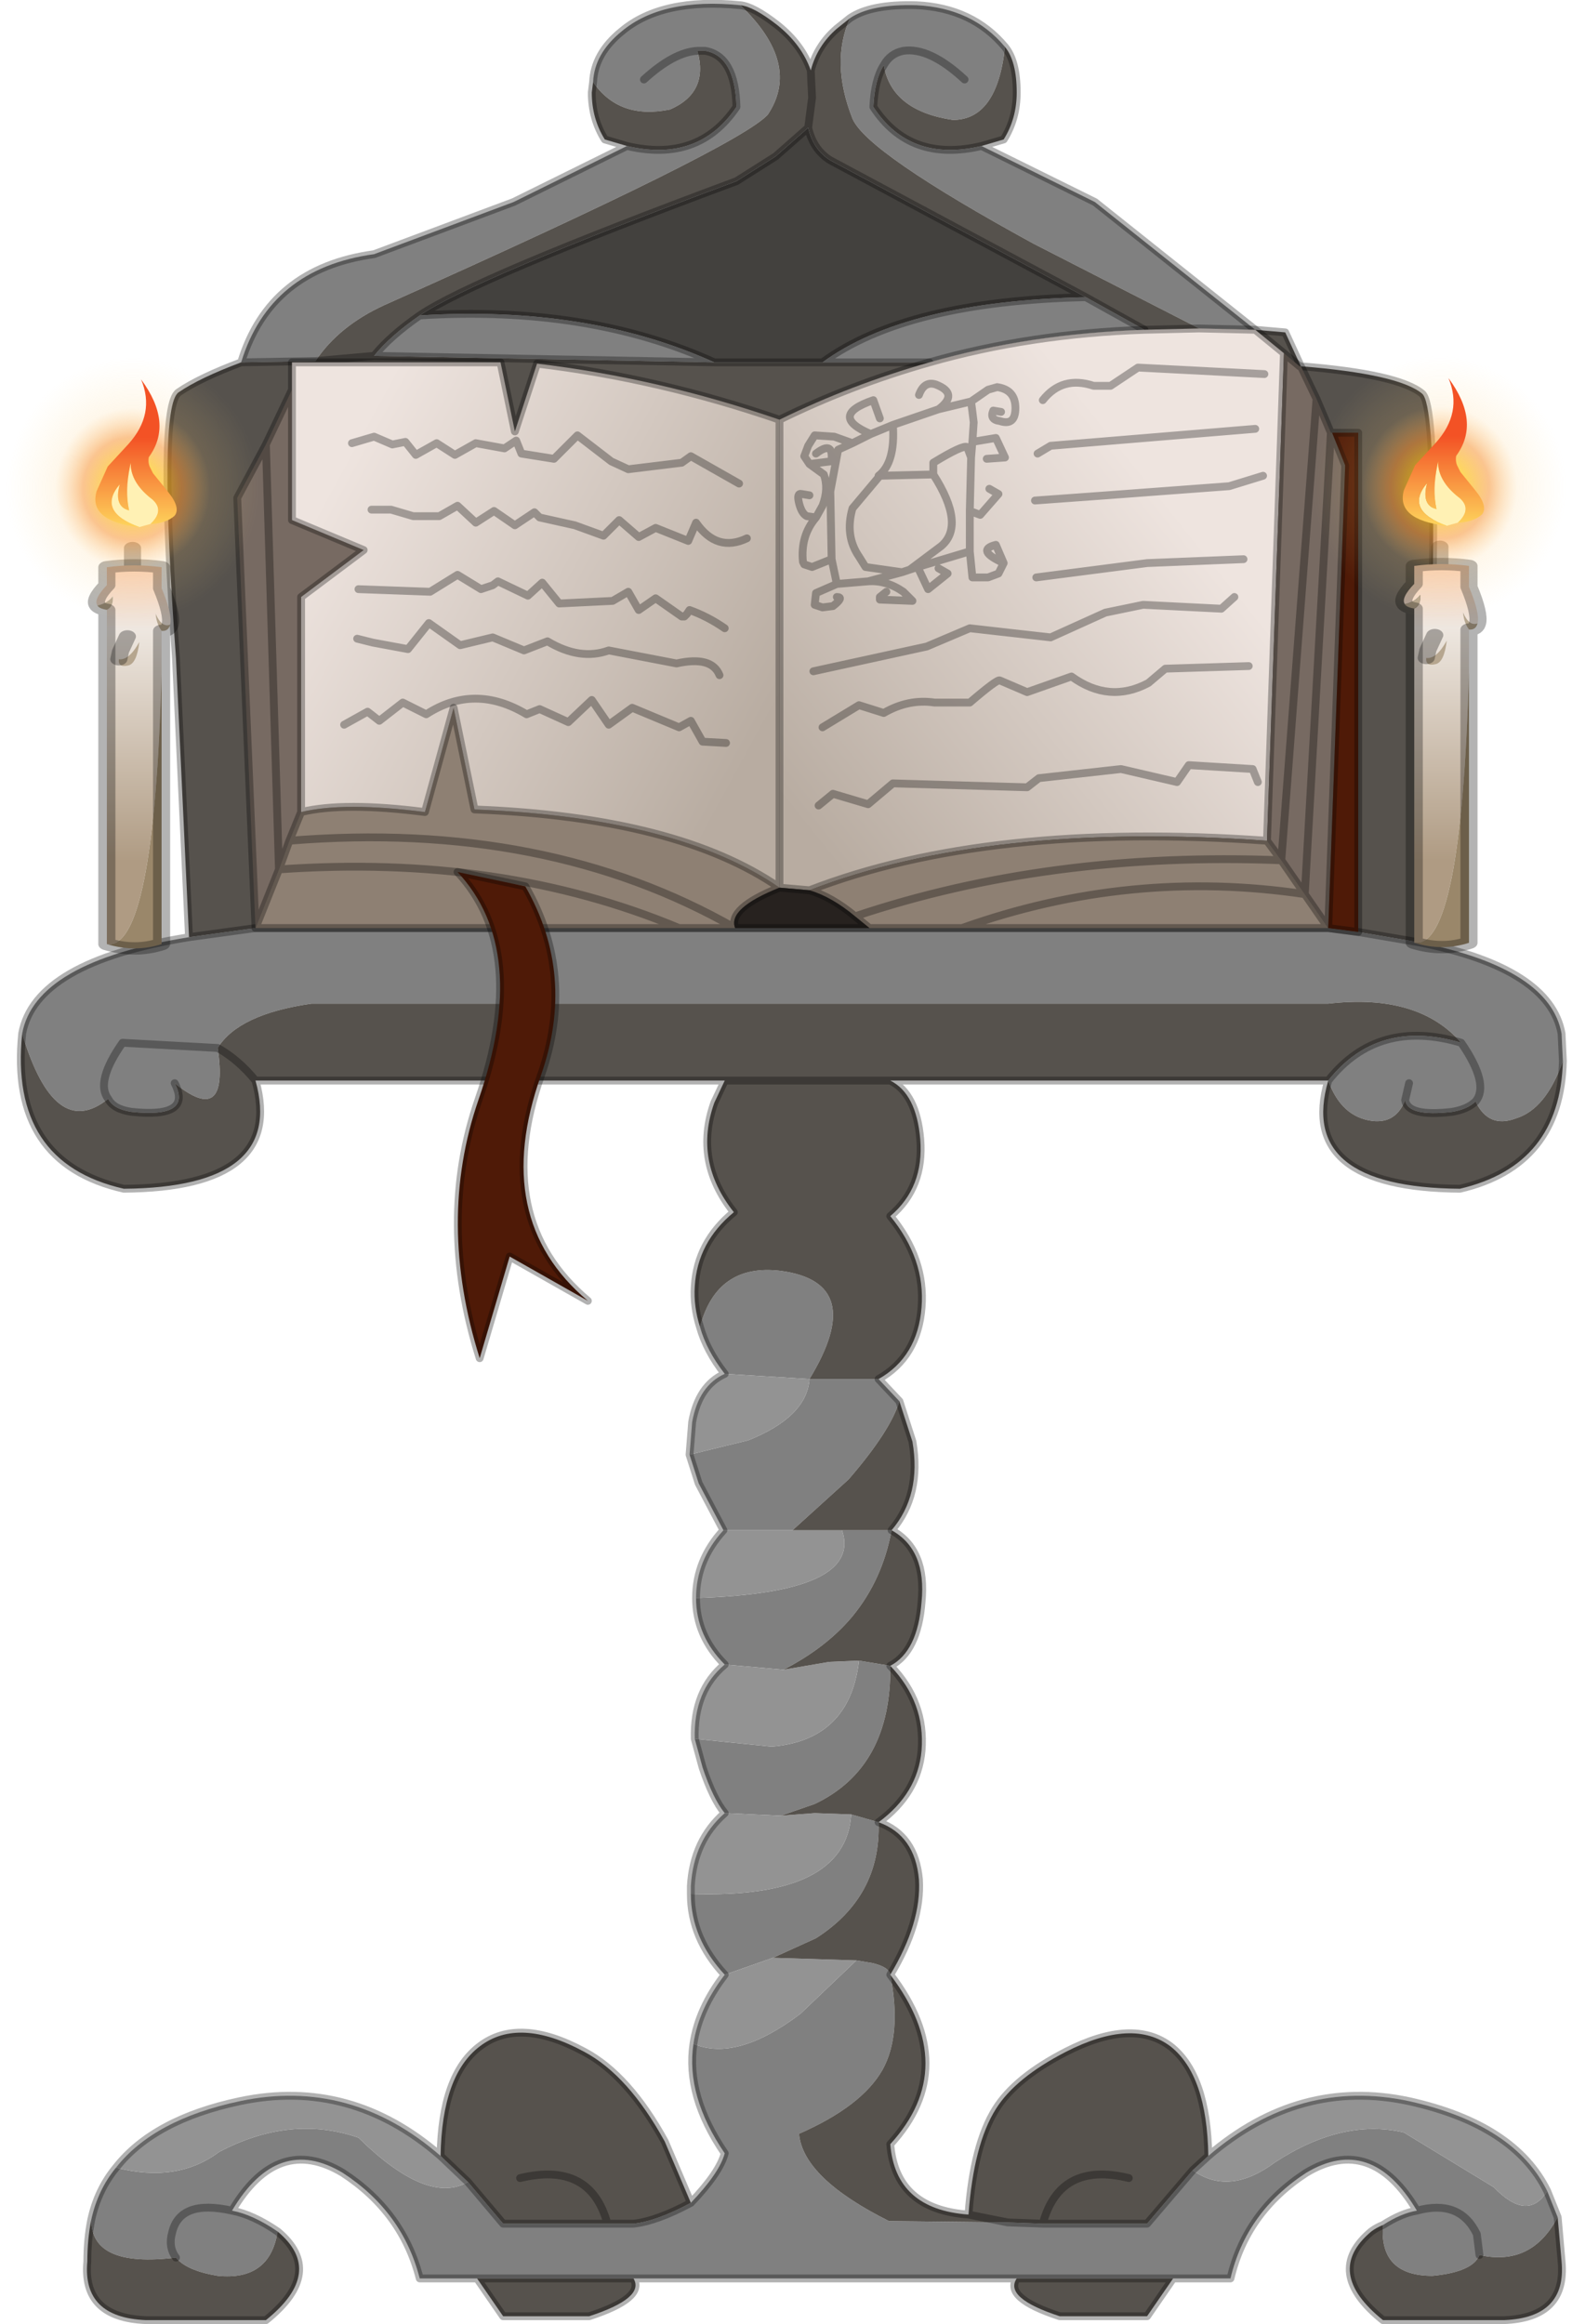 <?xml version="1.0" encoding="UTF-8" standalone="no"?>
<svg xmlns:xlink="http://www.w3.org/1999/xlink" height="89.15px" width="60.3px" xmlns="http://www.w3.org/2000/svg">
  <g transform="matrix(1.0, 0.0, 0.0, 1.0, 29.9, 88.95)">
    <use height="89.15" id="decoration99-Couleur0_4D2E0F" filter="url(#decoration99-filter0)" transform="matrix(1.0, 0.0, 0.0, 1.0, -29.25, -88.95)" width="59.45" xlink:href="#decoration99-sprite0"/>
    <use height="23.45" transform="matrix(1.0, 0.0, 0.0, 1.0, -20.95, -76.5)" width="43.3" xlink:href="#decoration99-shape1"/>
    <use height="48.3" transform="matrix(0.656, 0.0, 0.0, 0.474, -29.901, -75.226)" width="15.45" xlink:href="#decoration99-sprite1"/>
    <use height="48.3" transform="matrix(0.656, 0.0, 0.0, 0.474, 20.249, -75.276)" width="15.45" xlink:href="#decoration99-sprite1"/>
    <use height="38.3" transform="matrix(1.0, 0.0, 0.0, 1.0, -16.85, -75.0)" width="35.6" xlink:href="#decoration99-shape3"/>
  </g>
  <defs>
    <g id="decoration99-sprite0" transform="matrix(1.0, 0.0, 0.0, 1.0, 0.15, -0.05)">
      <use height="89.15" transform="matrix(1.0, 0.0, 0.0, 1.0, -0.15, 0.05)" width="59.45" xlink:href="#decoration99-shape0"/>
    </g>
    <g id="decoration99-shape0" transform="matrix(1.0, 0.0, 0.0, 1.0, 0.15, -0.05)">
      <path d="M47.35 12.7 L45.2 12.65 38.85 9.4 Q32.45 5.9 31.9 4.6 31.05 2.45 31.8 0.75 32.6 0.2 34.35 0.25 36.5 0.35 37.75 1.85 37.45 4.65 35.75 4.65 33.4 4.3 33.1 2.55 32.75 3.1 32.7 4.15 34.1 6.3 36.85 5.65 L41.2 7.8 47.35 12.7 M40.85 11.45 L43.1 12.7 Q38.7 12.85 34.85 13.95 L30.75 13.95 Q33.95 11.6 40.85 11.45 M26.6 13.95 L13.55 13.7 Q14.15 12.95 15.3 12.15 21.75 11.75 26.6 13.95 M11.3 13.9 L8.45 13.95 Q9.55 10.35 13.55 9.8 L18.9 7.8 23.25 5.65 Q26.0 6.3 27.45 4.15 27.4 2.2 26.25 2.0 L25.95 2.0 Q26.4 3.6 24.9 4.25 22.95 4.65 21.95 3.2 22.0 2.1 23.05 1.25 24.6 -0.05 27.6 0.25 29.95 2.5 28.65 4.45 27.5 5.7 13.95 11.75 12.2 12.55 11.3 13.9 M6.45 36.0 L9.0 35.65 50.15 35.65 51.3 35.8 53.65 36.2 Q58.65 37.2 59.1 39.7 L59.15 40.75 Q58.5 42.6 57.35 42.95 56.3 43.35 55.8 42.3 55.5 42.6 54.9 42.7 53.2 42.9 53.1 42.25 52.75 43.15 51.85 43.05 50.65 42.9 50.15 41.5 52.05 39.1 55.25 40.05 56.35 41.65 55.8 42.3 56.35 41.65 55.25 40.05 53.6 38.15 50.15 38.55 L11.15 38.55 Q8.35 38.95 7.55 40.25 L3.9 40.05 Q2.85 41.55 3.35 42.2 2.85 41.55 3.9 40.05 L7.55 40.25 Q8.0 43.3 5.9 41.6 6.6 42.95 4.25 42.7 3.55 42.6 3.35 42.2 1.3 43.85 0.05 39.7 0.55 36.95 6.45 36.0 M36.2 3.1 Q34.85 1.85 33.85 2.0 33.35 2.1 33.1 2.55 33.35 2.1 33.85 2.0 34.85 1.85 36.2 3.1 M53.25 41.6 L53.1 42.25 53.25 41.6 M32.9 52.95 L33.7 53.8 Q33.35 54.95 31.75 56.8 L29.6 58.75 26.95 58.75 26.0 56.95 25.65 55.85 27.9 55.3 Q30.15 54.4 30.25 52.95 L27.0 52.75 Q26.3 51.85 26.05 50.95 26.7 48.5 29.15 48.8 32.5 49.25 30.25 52.95 L32.9 52.95 M58.55 84.1 L58.95 85.1 Q57.95 87.0 55.95 86.55 L55.85 85.75 Q55.2 84.4 53.55 84.85 55.2 84.4 55.85 85.75 L55.95 86.55 Q55.7 87.2 54.15 87.35 52.1 87.35 52.25 85.4 52.95 84.95 53.55 84.85 51.8 81.9 49.3 83.4 47.0 84.9 46.4 87.45 L44.2 87.45 38.2 87.45 23.5 87.45 17.5 87.45 15.3 87.45 Q14.65 84.9 12.35 83.4 9.85 81.9 8.1 84.85 8.9 85.0 9.85 85.65 9.55 87.55 7.55 87.35 6.35 87.15 5.95 86.65 2.7 87.05 2.7 85.2 2.95 84.05 3.65 83.2 6.0 83.8 7.6 82.6 10.35 81.15 12.95 82.05 15.6 84.65 17.15 83.75 L18.5 85.35 22.5 85.35 23.5 85.35 Q24.4 85.25 25.7 84.55 26.8 83.4 27.0 82.65 25.5 80.45 25.8 78.45 27.45 79.15 29.9 77.3 L32.05 75.25 32.65 75.35 Q33.3 75.5 33.35 75.8 33.8 78.1 33.05 79.45 32.25 80.85 29.85 81.9 30.0 83.6 33.3 85.25 L37.85 85.3 39.2 85.35 43.2 85.35 44.95 83.3 Q46.35 84.3 48.1 83.0 50.7 81.3 53.05 81.85 L56.5 83.95 Q57.8 85.3 58.55 84.1 M27.0 75.8 Q25.7 74.4 25.7 72.7 31.65 72.9 31.85 69.65 L32.9 69.95 Q33.0 72.8 30.5 74.4 L28.85 75.15 27.0 75.8 M27.0 69.6 Q26.55 69.05 26.15 67.85 L25.85 66.75 28.8 67.05 Q31.8 66.8 32.15 63.75 L33.35 63.95 Q33.4 67.85 30.45 69.25 L29.15 69.7 27.0 69.6 M27.0 63.9 Q25.9 62.8 25.9 61.35 32.3 61.15 31.5 58.75 L33.4 58.75 Q33.05 60.65 31.9 62.05 30.9 63.25 29.25 64.1 L27.0 63.9 M23.9 3.1 Q25.05 2.05 25.95 2.0 25.05 2.05 23.9 3.1 M5.95 86.65 Q5.65 86.25 5.8 85.7 6.1 84.4 8.1 84.85 6.1 84.4 5.8 85.7 5.65 86.25 5.95 86.65" fill="#808080" fill-rule="evenodd" stroke="none"/>
      <path d="M45.55 82.75 Q49.05 79.75 53.25 80.65 57.3 81.55 58.55 84.1 57.8 85.3 56.5 83.95 L53.05 81.85 Q50.7 81.3 48.1 83.0 46.35 84.3 44.95 83.3 L45.55 82.75 M3.65 83.2 Q5.1 81.35 8.4 80.65 12.65 79.75 16.1 82.75 L17.15 83.75 Q15.6 84.65 12.95 82.05 10.35 81.15 7.6 82.6 6.0 83.8 3.65 83.2 M25.8 78.45 Q26.0 77.1 27.0 75.8 L28.85 75.15 32.05 75.25 29.9 77.3 Q27.45 79.15 25.8 78.45 M25.7 72.7 L25.7 72.4 Q25.8 70.65 27.0 69.6 L29.15 69.7 30.45 69.6 31.85 69.65 Q31.65 72.9 25.7 72.7 M25.85 66.75 Q25.8 64.9 27.0 63.9 L29.25 64.1 31.0 63.8 32.15 63.75 Q31.8 66.8 28.8 67.05 L25.85 66.75 M25.9 61.35 Q25.9 59.9 26.95 58.75 L29.6 58.75 31.5 58.75 Q32.3 61.15 25.9 61.35 M25.65 55.85 L25.75 54.6 Q26.0 53.2 27.0 52.75 L30.25 52.95 Q30.15 54.4 27.9 55.3 L25.65 55.85" fill="#939393" fill-rule="evenodd" stroke="none"/>
      <path d="M31.8 0.75 Q31.05 2.45 31.9 4.6 32.45 5.9 38.85 9.4 L45.2 12.65 47.35 12.7 48.5 12.8 49.1 14.1 Q52.85 14.4 53.75 15.15 54.65 15.9 53.65 36.2 L51.3 35.8 50.15 35.65 9.0 35.65 6.45 36.0 5.95 25.3 Q5.25 15.65 6.05 15.1 6.85 14.55 8.45 13.95 L11.3 13.9 13.55 13.7 11.3 13.9 Q12.2 12.55 13.95 11.75 27.5 5.7 28.65 4.45 29.95 2.5 27.6 0.25 28.1 0.3 29.0 1.0 29.95 1.75 30.3 2.75 30.55 1.8 31.3 1.15 L31.8 0.75 M30.2 4.95 L30.35 3.8 30.3 2.75 30.35 3.8 30.2 4.95 28.95 6.05 27.45 7.0 Q17.35 10.75 15.3 12.15 14.15 12.95 13.55 13.7 L26.6 13.95 30.75 13.95 34.85 13.95 Q38.7 12.85 43.1 12.7 L40.85 11.45 31.05 6.2 Q30.4 5.8 30.2 4.95 M36.85 5.65 Q34.1 6.3 32.7 4.15 32.75 3.1 33.1 2.55 33.4 4.3 35.75 4.65 37.45 4.65 37.75 1.85 38.2 2.4 38.2 3.6 38.2 4.6 37.7 5.4 L36.85 5.65 M55.8 42.3 Q56.3 43.35 57.35 42.95 58.5 42.6 59.15 40.75 59.05 44.75 55.2 45.65 48.95 45.6 50.15 41.5 50.65 42.9 51.85 43.05 52.75 43.15 53.1 42.25 53.2 42.9 54.9 42.7 55.5 42.6 55.8 42.3 M55.25 40.05 Q52.05 39.1 50.15 41.5 L33.35 41.5 Q34.35 42.0 34.5 43.75 34.65 45.6 33.35 46.7 34.7 48.35 34.55 50.2 34.4 52.1 32.9 52.95 L30.25 52.95 Q32.5 49.25 29.15 48.8 26.7 48.5 26.05 50.95 25.8 50.15 25.85 49.4 25.95 47.7 27.35 46.55 25.8 44.6 26.6 42.35 L27.0 41.5 9.0 41.5 Q10.15 45.6 3.95 45.65 -0.45 44.65 0.05 39.7 1.3 43.85 3.35 42.2 3.55 42.6 4.25 42.7 6.6 42.95 5.9 41.6 8.0 43.3 7.55 40.25 8.35 38.95 11.15 38.55 L50.15 38.55 Q53.6 38.15 55.25 40.05 M33.7 53.8 L34.2 55.35 Q34.55 57.4 33.4 58.75 34.75 59.5 34.55 61.5 34.4 63.4 33.35 63.95 34.7 65.35 34.55 67.2 34.4 68.85 32.9 69.95 34.3 70.45 34.45 72.15 34.55 73.8 33.35 75.8 36.05 79.35 33.35 82.3 33.55 84.8 36.35 85.0 36.55 82.3 37.4 80.95 38.15 79.75 40.1 78.75 42.65 77.45 44.1 78.55 45.5 79.65 45.55 82.75 L44.95 83.3 43.2 85.35 39.2 85.35 37.85 85.3 33.3 85.25 Q30.0 83.6 29.85 81.9 32.25 80.85 33.05 79.45 33.8 78.1 33.35 75.8 33.3 75.5 32.65 75.35 L32.05 75.25 28.85 75.15 30.5 74.4 Q33.0 72.8 32.9 69.95 L31.85 69.65 30.45 69.6 29.15 69.7 30.45 69.25 Q33.4 67.85 33.35 63.95 L32.15 63.75 31.0 63.8 29.25 64.1 Q30.9 63.25 31.9 62.05 33.05 60.65 33.4 58.75 L31.5 58.75 29.6 58.75 31.75 56.8 Q33.35 54.95 33.7 53.8 M58.95 85.1 L59.1 86.8 Q59.3 88.95 56.9 89.05 L52.25 89.05 Q49.95 87.2 51.8 85.65 52.0 85.5 52.25 85.4 52.1 87.35 54.15 87.35 55.7 87.2 55.95 86.55 57.95 87.0 58.95 85.1 M44.2 87.45 L43.2 88.9 39.85 88.9 Q37.7 88.2 38.2 87.45 L44.2 87.45 M23.5 87.45 Q23.95 88.2 21.8 88.9 L18.5 88.9 17.5 87.45 23.5 87.45 M9.85 85.65 Q11.7 87.2 9.4 89.05 L4.8 89.05 Q2.35 88.95 2.55 86.8 2.55 85.95 2.7 85.2 2.7 87.05 5.95 86.65 6.35 87.15 7.55 87.35 9.55 87.55 9.85 85.65 M16.1 82.75 Q16.15 79.65 17.6 78.55 19.1 77.4 21.6 78.75 23.3 79.65 24.7 82.2 L25.7 84.55 Q24.4 85.25 23.5 85.35 L22.5 85.35 18.5 85.35 17.15 83.75 16.1 82.75 M9.0 41.5 Q8.35 40.7 7.55 40.25 8.35 40.7 9.0 41.5 M21.95 3.2 Q22.95 4.65 24.9 4.25 26.4 3.6 25.95 2.0 L26.25 2.0 Q27.4 2.2 27.45 4.15 26.0 6.3 23.25 5.65 L22.4 5.4 Q21.9 4.6 21.9 3.6 L21.95 3.2 M33.35 41.5 L27.0 41.5 33.35 41.5 M36.35 85.0 L37.85 85.3 36.35 85.0 M19.15 83.6 Q21.85 82.95 22.5 85.35 21.85 82.95 19.15 83.6 M42.5 83.6 Q39.85 82.95 39.2 85.35 39.85 82.95 42.5 83.6" fill="#56524d" fill-rule="evenodd" stroke="none"/>
      <path d="M30.2 4.95 Q30.4 5.8 31.05 6.2 L40.85 11.45 Q33.95 11.6 30.75 13.95 L26.6 13.95 Q21.75 11.75 15.3 12.15 17.35 10.75 27.45 7.0 L28.95 6.05 30.2 4.95" fill="#43413e" fill-rule="evenodd" stroke="none"/>
      <path d="M31.8 0.75 L31.3 1.15 Q30.55 1.8 30.3 2.75 L30.35 3.8 30.2 4.95 Q30.4 5.8 31.05 6.2 L40.85 11.45 43.1 12.7 M34.85 13.95 L30.75 13.95 26.6 13.95 13.55 13.7 11.3 13.9 8.45 13.95 Q6.85 14.55 6.05 15.1 5.25 15.65 5.95 25.3 L6.45 36.0 9.0 35.65 50.15 35.65 51.3 35.8 53.65 36.2 Q54.65 15.9 53.75 15.15 52.85 14.4 49.1 14.1 L48.5 12.8 47.35 12.7 41.2 7.8 36.85 5.65 Q34.1 6.3 32.7 4.15 32.75 3.1 33.1 2.55 33.35 2.1 33.85 2.0 34.85 1.85 36.2 3.1 M55.8 42.3 Q55.5 42.6 54.9 42.7 53.2 42.9 53.1 42.25 L53.25 41.6 M50.15 41.5 Q48.95 45.6 55.2 45.65 59.05 44.75 59.15 40.75 L59.1 39.7 Q58.65 37.2 53.65 36.2 M55.8 42.3 Q56.35 41.65 55.25 40.05 52.05 39.1 50.15 41.5 L33.35 41.5 Q34.35 42.0 34.5 43.75 34.65 45.6 33.35 46.7 34.7 48.35 34.55 50.2 34.4 52.1 32.9 52.95 L33.7 53.8 34.2 55.35 Q34.55 57.4 33.4 58.75 34.75 59.5 34.55 61.5 34.4 63.4 33.35 63.95 34.7 65.35 34.55 67.2 34.4 68.85 32.9 69.95 34.3 70.45 34.45 72.15 34.55 73.8 33.35 75.8 36.05 79.35 33.35 82.3 33.55 84.8 36.35 85.0 36.55 82.3 37.4 80.95 38.15 79.75 40.1 78.75 42.65 77.45 44.1 78.55 45.5 79.65 45.55 82.75 49.05 79.75 53.25 80.65 57.3 81.55 58.55 84.1 L58.95 85.1 59.1 86.8 Q59.3 88.95 56.9 89.05 L52.25 89.05 Q49.95 87.2 51.8 85.65 52.0 85.5 52.25 85.4 52.95 84.95 53.55 84.85 51.8 81.9 49.3 83.4 47.0 84.9 46.4 87.45 L44.2 87.45 43.2 88.9 39.85 88.9 Q37.7 88.2 38.2 87.45 L23.5 87.45 Q23.95 88.2 21.8 88.9 L18.5 88.9 17.5 87.45 15.3 87.45 Q14.65 84.9 12.35 83.4 9.85 81.9 8.1 84.85 8.9 85.0 9.85 85.65 11.7 87.2 9.4 89.05 L4.8 89.05 Q2.35 88.95 2.55 86.8 2.55 85.95 2.7 85.2 2.95 84.05 3.65 83.2 5.1 81.35 8.4 80.65 12.65 79.75 16.1 82.75 16.15 79.65 17.6 78.55 19.1 77.4 21.6 78.75 23.3 79.65 24.7 82.2 L25.7 84.55 Q26.8 83.4 27.0 82.65 25.5 80.45 25.8 78.45 26.0 77.1 27.0 75.8 25.7 74.4 25.7 72.7 L25.7 72.4 Q25.8 70.65 27.0 69.6 26.55 69.05 26.15 67.85 L25.85 66.75 Q25.8 64.9 27.0 63.9 25.9 62.8 25.9 61.35 25.9 59.9 26.95 58.75 L26.0 56.95 25.65 55.85 25.75 54.6 Q26.0 53.2 27.0 52.75 26.3 51.85 26.05 50.95 25.8 50.15 25.85 49.4 25.95 47.7 27.35 46.55 25.8 44.6 26.6 42.35 L27.0 41.5 9.0 41.5 Q10.15 45.6 3.95 45.65 -0.45 44.65 0.05 39.7 0.55 36.95 6.45 36.0 M7.55 40.25 Q8.35 40.7 9.0 41.5 M36.85 5.65 L37.7 5.4 Q38.2 4.6 38.2 3.6 38.2 2.4 37.75 1.85 M31.8 0.75 Q32.6 0.2 34.35 0.25 36.5 0.35 37.75 1.85 M27.6 0.25 Q24.6 -0.05 23.05 1.25 22.0 2.1 21.95 3.2 L21.9 3.6 Q21.9 4.6 22.4 5.4 L23.25 5.65 18.9 7.8 13.55 9.8 Q9.55 10.35 8.45 13.95 M25.95 2.0 Q25.05 2.05 23.9 3.1 M25.95 2.0 L26.25 2.0 Q27.4 2.2 27.45 4.15 26.0 6.3 23.25 5.65 M15.3 12.15 Q17.35 10.75 27.45 7.0 L28.95 6.05 30.2 4.95 M30.3 2.75 Q29.95 1.75 29.0 1.0 28.1 0.3 27.6 0.25 M13.55 13.7 Q14.15 12.95 15.3 12.15 21.75 11.75 26.6 13.95 M3.35 42.2 Q2.85 41.55 3.9 40.05 L7.55 40.25 M5.9 41.6 Q6.6 42.95 4.25 42.7 3.55 42.6 3.35 42.2 M27.0 41.5 L33.35 41.5 M37.85 85.3 L36.35 85.0 M17.15 83.75 L16.1 82.75 M17.15 83.75 L18.5 85.35 22.5 85.35 Q21.85 82.95 19.15 83.6 M8.1 84.85 Q6.1 84.4 5.8 85.7 5.65 86.25 5.95 86.65 M37.85 85.3 L39.2 85.35 Q39.85 82.95 42.5 83.6 M25.7 84.55 Q24.4 85.25 23.5 85.35 L22.5 85.35 M17.5 87.45 L23.5 87.45 M53.55 84.85 Q55.2 84.4 55.85 85.75 L55.95 86.55 M44.95 83.3 L43.2 85.35 39.2 85.35 M44.95 83.3 L45.55 82.75 M44.2 87.45 L38.2 87.45 M40.85 11.45 Q33.95 11.6 30.75 13.95" fill="none" stroke="#000000" stroke-linecap="round" stroke-linejoin="round" stroke-opacity="0.302" stroke-width="0.3"/>
    </g>
    <g id="decoration99-shape1" transform="matrix(1.0, 0.0, 0.0, 1.0, 20.95, 76.5)">
      <path d="M0.0 -72.85 Q2.75 -74.2 5.75 -75.05 9.6 -76.15 14.0 -76.3 L16.1 -76.35 18.25 -76.3 19.35 -75.4 18.7 -56.7 Q8.0 -57.45 1.15 -54.8 L0.0 -54.9 0.0 -72.85" fill="url(#decoration99-gradient0)" fill-rule="evenodd" stroke="none"/>
      <path d="M19.35 -75.4 L19.95 -74.9 20.0 -74.9 20.6 -73.65 21.15 -72.35 21.2 -72.35 21.7 -71.1 21.05 -53.35 20.15 -54.65 19.25 -55.95 18.7 -56.7 19.35 -75.4 M-20.1 -53.35 L-20.8 -69.85 -19.7 -71.9 -18.7 -74.0 -18.7 -69.0 -15.95 -67.85 -18.35 -66.05 -18.35 -57.8 -18.8 -56.7 -19.2 -55.6 -20.1 -53.35 M20.6 -73.65 L19.25 -55.95 20.6 -73.65 M21.15 -72.35 L20.15 -54.65 21.15 -72.35 M-19.7 -71.9 L-19.2 -55.6 -19.7 -71.9" fill="#776a62" fill-rule="evenodd" stroke="none"/>
      <path d="M21.05 -53.35 L7.0 -53.35 3.45 -53.35 2.9 -53.8 Q2.0 -54.55 1.15 -54.8 8.0 -57.45 18.7 -56.7 L19.25 -55.95 Q10.35 -56.3 2.9 -53.8 10.35 -56.3 19.25 -55.95 L20.15 -54.65 Q13.45 -55.65 7.0 -53.35 13.45 -55.65 20.15 -54.65 L21.05 -53.35 M-1.7 -53.35 L-3.85 -53.35 -20.1 -53.35 -19.2 -55.6 Q-10.65 -56.2 -3.85 -53.35 -10.65 -56.2 -19.2 -55.6 L-18.8 -56.7 -18.35 -57.8 Q-16.7 -58.2 -13.6 -57.8 L-12.5 -61.8 -11.7 -57.9 Q-3.9 -57.6 0.0 -54.9 -2.0 -54.1 -1.7 -53.35 -8.95 -57.5 -18.8 -56.7 -8.95 -57.5 -1.7 -53.35" fill="#8e8073" fill-rule="evenodd" stroke="none"/>
      <path d="M3.45 -53.35 L-1.7 -53.35 Q-2.0 -54.1 0.0 -54.9 L1.15 -54.8 Q2.0 -54.55 2.9 -53.8 L3.45 -53.35" fill="#27221f" fill-rule="evenodd" stroke="none"/>
      <path d="M-18.7 -74.0 L-18.7 -75.05 -10.7 -75.05 -10.15 -72.4 -9.3 -75.0 Q-4.65 -74.45 0.0 -72.85 L0.0 -54.9 Q-3.9 -57.6 -11.7 -57.9 L-12.5 -61.8 -13.6 -57.8 Q-16.7 -58.2 -18.35 -57.8 L-18.35 -66.05 -15.95 -67.85 -18.7 -69.0 -18.7 -74.0" fill="url(#decoration99-gradient1)" fill-rule="evenodd" stroke="none"/>
      <path d="M21.2 -72.35 L22.2 -72.35 22.2 -53.2 21.05 -53.35 21.7 -71.1 21.2 -72.35" fill="#4f1a07" fill-rule="evenodd" stroke="none"/>
      <path d="M0.0 -72.85 Q2.75 -74.2 5.75 -75.05 9.6 -76.15 14.0 -76.3 L16.1 -76.35 18.25 -76.3 19.35 -75.4 19.95 -74.9 20.0 -74.9 20.6 -73.65 21.15 -72.35 21.2 -72.35 22.2 -72.35 22.2 -53.2 21.05 -53.35 7.0 -53.35 3.45 -53.35 -1.7 -53.35 -3.85 -53.35 -20.1 -53.35 -20.8 -69.85 -19.7 -71.9 -18.7 -74.0 -18.7 -75.05 -10.7 -75.05 -10.15 -72.4 -9.3 -75.0 Q-4.65 -74.45 0.0 -72.85 L0.0 -54.9 1.15 -54.8 Q8.0 -57.45 18.7 -56.7 L19.35 -75.4 M2.9 -53.8 L3.45 -53.35 M1.15 -54.8 Q2.0 -54.55 2.9 -53.8 10.35 -56.3 19.25 -55.95 L18.7 -56.7 M20.15 -54.65 L19.25 -55.95 20.6 -73.65 M7.0 -53.35 Q13.45 -55.65 20.15 -54.65 L21.15 -72.35 M21.2 -72.35 L21.7 -71.1 21.05 -53.35 20.15 -54.65 M-18.35 -57.8 L-18.35 -66.05 -15.95 -67.85 -18.7 -69.0 -18.7 -74.0 M-19.2 -55.6 L-18.8 -56.7 -18.35 -57.8 Q-16.7 -58.2 -13.6 -57.8 L-12.5 -61.8 -11.7 -57.9 Q-3.9 -57.6 0.0 -54.9 -2.0 -54.1 -1.7 -53.35 -8.95 -57.5 -18.8 -56.7 M-19.2 -55.6 L-20.1 -53.35 M-3.85 -53.35 Q-10.65 -56.2 -19.2 -55.6 L-19.7 -71.9" fill="none" stroke="#000000" stroke-linecap="round" stroke-linejoin="round" stroke-opacity="0.302" stroke-width="0.3"/>
    </g>
    <linearGradient gradientTransform="matrix(-0.009, 0.007, -0.008, -0.01, 7.25, -64.3)" gradientUnits="userSpaceOnUse" id="decoration99-gradient0" spreadMethod="pad" x1="-819.2" x2="819.2">
      <stop offset="0.0" stop-color="#eee4df"/>
      <stop offset="1.0" stop-color="#b8aca1"/>
    </linearGradient>
    <linearGradient gradientTransform="matrix(0.01, 0.006, -0.006, 0.011, -9.3, -64.95)" gradientUnits="userSpaceOnUse" id="decoration99-gradient1" spreadMethod="pad" x1="-819.2" x2="819.2">
      <stop offset="0.0" stop-color="#eee4df"/>
      <stop offset="1.0" stop-color="#b8aca1"/>
    </linearGradient>
    <g id="decoration99-sprite1" transform="matrix(1.0, 0.0, 0.0, 1.0, 7.7, 53.5)">
      <use height="48.3" transform="matrix(1.0, 0.0, 0.0, 1.0, -7.7, -53.5)" width="15.45" xlink:href="#decoration99-shape2"/>
      <use height="0.0" transform="matrix(0.048, 0.019, -0.014, 0.078, -1.65, -47.2)" width="0.0" xlink:href="#decoration99-sprite2"/>
    </g>
    <g id="decoration99-shape2" transform="matrix(1.0, 0.0, 0.0, 1.0, 7.7, 53.5)">
      <path d="M0.05 -36.7 L0.05 -38.1" fill="none" stroke="#000000" stroke-linecap="round" stroke-linejoin="round" stroke-opacity="0.298" stroke-width="1.0"/>
      <path d="M-2.0 -33.45 Q-2.25 -33.95 -1.45 -35.1 L-1.45 -36.55 Q0.15 -36.85 1.75 -36.55 L1.75 -34.85 Q2.4 -32.7 2.25 -31.9 1.75 -31.65 1.4 -32.8 1.45 -31.95 1.75 -31.4 L1.75 -27.95 Q1.3 -5.5 -1.45 -6.05 L-1.45 -33.1 Q-1.05 -33.35 -1.1 -34.2 -1.4 -33.65 -2.0 -33.45" fill="url(#decoration99-gradient2)" fill-rule="evenodd" stroke="none"/>
      <path d="M2.25 -31.9 Q2.15 -31.35 1.75 -31.4 1.45 -31.95 1.4 -32.8 1.75 -31.65 2.25 -31.9 M-1.45 -33.1 Q-1.9 -33.2 -2.0 -33.45 -1.4 -33.65 -1.1 -34.2 -1.05 -33.35 -1.45 -33.1" fill="#b6a68f" fill-rule="evenodd" stroke="none"/>
      <path d="M1.75 -27.95 L1.75 -6.05 Q0.2 -5.35 -1.45 -6.05 1.3 -5.5 1.75 -27.95" fill="#9a876a" fill-rule="evenodd" stroke="none"/>
      <path d="M-2.0 -33.45 Q-2.25 -33.95 -1.45 -35.1 L-1.45 -36.55 Q0.15 -36.85 1.75 -36.55 L1.75 -34.85 Q2.4 -32.7 2.25 -31.9 2.15 -31.35 1.75 -31.4 L1.75 -27.95 1.75 -6.05 Q0.2 -5.35 -1.45 -6.05 L-1.45 -33.1 Q-1.9 -33.2 -2.0 -33.45 Z" fill="none" stroke="#000000" stroke-linecap="round" stroke-linejoin="round" stroke-opacity="0.298" stroke-width="1.0"/>
      <path d="M-0.75 -29.1 Q-0.15 -29.0 0.45 -30.5 0.3 -28.75 -0.2 -28.6 -0.8 -28.4 -0.75 -29.1" fill="#b6a68f" fill-rule="evenodd" stroke="none"/>
      <path d="M-0.75 -29.1 L-0.65 -29.75 -0.25 -30.95" fill="none" stroke="#000000" stroke-linecap="round" stroke-linejoin="round" stroke-opacity="0.298" stroke-width="1.0"/>
      <path d="M5.5 -50.4 Q7.75 -47.3 7.75 -42.9 7.75 -38.5 5.5 -35.35 3.25 -32.3 0.05 -32.3 -3.2 -32.3 -5.45 -35.35 -7.7 -38.5 -7.7 -42.9 -7.7 -47.3 -5.45 -50.4 -3.2 -53.5 0.05 -53.5 3.25 -53.5 5.5 -50.4" fill="url(#decoration99-gradient3)" fill-rule="evenodd" stroke="none"/>
      <path d="M0.45 -39.8 Q-2.05 -41.05 -0.7 -43.25 -1.05 -41.45 -0.15 -41.15 -0.4 -42.7 -0.1 -44.7 L-0.05 -45.0 -0.05 -44.7 Q0.05 -43.25 1.2 -42.05 1.95 -41.15 1.1 -40.05 L0.45 -39.8" fill="#fff1b4" fill-rule="evenodd" stroke="none"/>
      <path d="M0.45 -39.8 L0.4 -39.8 Q-2.55 -40.3 -2.05 -42.7 L-1.4 -44.7 -0.2 -46.5 Q1.4 -48.95 0.55 -51.75 2.45 -48.2 1.0 -45.45 0.95 -45.05 1.05 -44.7 L1.25 -44.15 2.1 -42.7 Q2.9 -41.35 2.5 -40.7 2.0 -40.1 1.1 -40.05 1.95 -41.15 1.2 -42.05 0.05 -43.25 -0.05 -44.7 L-0.05 -45.0 -0.1 -44.7 Q-0.4 -42.7 -0.15 -41.15 -1.05 -41.45 -0.7 -43.25 -2.05 -41.05 0.45 -39.8" fill="url(#decoration99-gradient4)" fill-rule="evenodd" stroke="none"/>
    </g>
    <linearGradient gradientTransform="matrix(0.0, -0.017, 0.019, 0.0, 0.4, -25.45)" gradientUnits="userSpaceOnUse" id="decoration99-gradient2" spreadMethod="pad" x1="-819.2" x2="819.2">
      <stop offset="0.043" stop-color="#af9b83"/>
      <stop offset="0.718" stop-color="#eee7e0"/>
      <stop offset="1.0" stop-color="#ffc49f"/>
    </linearGradient>
    <radialGradient cx="0" cy="0" gradientTransform="matrix(0.009, 0.0, 0.0, 0.013, 0.05, -42.9)" gradientUnits="userSpaceOnUse" id="decoration99-gradient3" r="819.2" spreadMethod="pad">
      <stop offset="0.0" stop-color="#fffdf5" stop-opacity="0.878"/>
      <stop offset="0.149" stop-color="#ffd202" stop-opacity="0.702"/>
      <stop offset="0.392" stop-color="#f79331" stop-opacity="0.541"/>
      <stop offset="0.616" stop-color="#fcc86f" stop-opacity="0.141"/>
      <stop offset="1.0" stop-color="#ffdd87" stop-opacity="0.0"/>
    </radialGradient>
    <linearGradient gradientTransform="matrix(0.0, 0.005, -0.006, 0.0, -0.05, -42.95)" gradientUnits="userSpaceOnUse" id="decoration99-gradient4" spreadMethod="pad" x1="-819.2" x2="819.2">
      <stop offset="0.0" stop-color="#f35225"/>
      <stop offset="0.988" stop-color="#ffe362"/>
    </linearGradient>
    <g id="decoration99-shape3" transform="matrix(1.0, 0.0, 0.0, 1.0, 16.85, 75.0)">
      <path d="M-9.75 -54.95 Q-7.8 -51.55 -9.15 -47.7 -11.1 -42.2 -7.35 -39.05 L-10.35 -40.75 -11.5 -36.85 Q-13.15 -42.1 -11.55 -46.75 -9.55 -52.5 -12.35 -55.5 L-9.75 -54.95" fill="#4f1a07" fill-rule="evenodd" stroke="none"/>
      <path d="M-9.75 -54.95 Q-7.8 -51.55 -9.15 -47.7 -11.1 -42.2 -7.35 -39.05 L-10.35 -40.75 -11.5 -36.85 Q-13.15 -42.1 -11.55 -46.75 -9.55 -52.5 -12.35 -55.5 L-9.75 -54.95 Z" fill="none" stroke="#000000" stroke-linecap="round" stroke-linejoin="round" stroke-opacity="0.302" stroke-width="0.3"/>
      <path d="M10.1 -73.6 Q10.85 -74.55 12.05 -74.15 L12.7 -74.15 13.75 -74.85 18.6 -74.6 M9.8 -69.75 L12.55 -69.95 17.25 -70.3 18.55 -70.7 M1.3 -63.2 L5.65 -64.15 7.3 -64.85 10.4 -64.5 12.5 -65.45 13.95 -65.75 16.95 -65.6 17.45 -66.05 M1.65 -61.05 L3.05 -61.9 4.0 -61.6 Q4.95 -62.15 5.95 -62.0 L7.3 -62.0 Q8.35 -62.9 8.45 -62.85 L9.5 -62.4 11.2 -63.0 Q12.65 -61.95 14.15 -62.75 L14.8 -63.3 18.0 -63.4 M9.9 -71.55 L10.4 -71.85 18.25 -72.5 M9.85 -66.8 L14.1 -67.35 17.8 -67.5 M8.5 -73.15 L8.2 -73.2 Q8.05 -72.85 8.45 -72.8 9.05 -72.6 9.05 -73.3 9.05 -74.0 8.35 -74.1 L8.0 -74.0 7.35 -73.55 7.45 -72.75 7.4 -72.0 8.3 -72.15 8.65 -71.4 7.95 -71.35 M7.4 -72.0 L7.35 -71.4 7.3 -69.35 7.7 -69.2 8.4 -70.0 8.05 -70.2 M7.35 -73.55 L6.1 -73.25 4.35 -72.65 Q4.45 -71.2 3.8 -70.7 L3.85 -70.7 5.9 -70.75 5.9 -71.2 Q7.05 -71.9 7.2 -71.8 L7.35 -71.4 M5.35 -73.8 Q5.55 -74.35 6.0 -74.2 6.9 -73.85 6.1 -73.25 M3.85 -72.9 L3.6 -73.6 Q1.85 -73.0 3.5 -72.3 L4.35 -72.65 M1.15 -69.95 L0.85 -70.0 Q0.65 -70.05 0.75 -69.65 0.85 -69.25 1.05 -69.15 L1.4 -69.1 1.65 -69.55 Q1.9 -70.2 1.7 -70.75 L1.15 -71.15 0.95 -71.45 1.1 -71.85 1.35 -72.25 2.1 -72.2 2.8 -71.95 3.5 -72.3 M1.15 -71.15 L1.95 -71.25 2.0 -71.35 Q2.05 -72.05 1.4 -71.55 M2.8 -71.95 L2.25 -71.7 1.95 -70.1 2.0 -67.5 2.2 -66.55 3.4 -66.65 4.7 -67.0 3.3 -67.2 3.05 -67.6 Q2.5 -68.4 2.8 -69.45 L3.85 -70.7 M6.1 -67.15 L6.45 -66.95 5.7 -66.35 5.3 -67.2 5.0 -67.1 4.7 -67.0 M3.4 -66.65 Q4.1 -66.7 4.75 -66.25 L5.1 -65.9 3.85 -65.95 3.85 -66.05 4.1 -66.25 M1.4 -69.1 Q0.8 -68.4 0.9 -67.4 L0.95 -67.3 1.25 -67.2 2.0 -67.5 M2.2 -66.55 L1.4 -66.2 1.35 -65.75 1.65 -65.65 2.05 -65.7 Q2.5 -66.05 2.2 -66.05 M7.3 -69.35 L7.3 -67.8 7.4 -66.8 8.0 -66.8 8.4 -66.95 8.6 -67.35 Q7.5 -67.85 8.3 -68.05 L8.6 -67.35 M7.3 -67.8 L5.3 -67.2 M5.0 -67.1 L6.2 -68.0 Q7.15 -68.8 5.9 -70.75 M1.5 -58.05 L2.05 -58.5 3.4 -58.1 4.35 -58.9 9.5 -58.75 9.95 -59.1 13.1 -59.45 15.25 -58.95 15.7 -59.6 18.15 -59.45 18.35 -58.95 M-15.65 -69.4 L-14.9 -69.4 -14.05 -69.15 -13.05 -69.15 -12.35 -69.55 -11.65 -68.9 -10.95 -69.35 -10.15 -68.8 -9.4 -69.3 -9.2 -69.1 -7.85 -68.8 -6.75 -68.4 -6.15 -69.0 -5.4 -68.35 -4.75 -68.7 -3.5 -68.2 -3.2 -68.9 Q-2.4 -67.75 -1.25 -68.3 M-16.4 -71.95 L-15.55 -72.2 -14.85 -71.9 -14.35 -72.0 -13.95 -71.5 -13.15 -71.95 -12.45 -71.5 -11.65 -71.95 -10.55 -71.75 -10.1 -72.05 -9.9 -71.55 -8.65 -71.35 -8.4 -71.6 -7.75 -72.25 -6.45 -71.25 -5.8 -70.95 -3.75 -71.2 -3.4 -71.45 -1.55 -70.4 M-16.2 -64.45 L-15.6 -64.3 -14.25 -64.05 -13.45 -65.05 -12.25 -64.2 -11.0 -64.5 -9.8 -64.0 -8.9 -64.35 Q-7.65 -63.6 -6.55 -64.0 L-3.95 -63.5 Q-2.6 -63.8 -2.3 -63.05 M-16.15 -66.35 L-13.4 -66.25 -12.35 -66.9 -11.45 -66.35 -11.0 -66.5 -10.8 -66.65 -9.65 -66.1 -9.1 -66.6 -8.45 -65.8 -6.4 -65.9 -5.8 -66.25 -5.4 -65.55 -4.75 -66.0 -3.75 -65.3 -3.65 -65.3 -3.55 -65.4 -3.45 -65.55 Q-2.75 -65.3 -2.1 -64.85 M-16.7 -61.15 L-15.8 -61.65 -15.35 -61.3 -14.45 -62.0 -13.55 -61.55 Q-11.7 -62.75 -9.7 -61.55 L-9.2 -61.75 -8.1 -61.25 -7.2 -62.1 -6.55 -61.15 -5.65 -61.8 -3.85 -61.05 -3.4 -61.3 -2.95 -60.5 -2.05 -60.45" fill="none" stroke="#000000" stroke-linecap="round" stroke-linejoin="round" stroke-opacity="0.302" stroke-width="0.3"/>
    </g>
  </defs>
</svg>
